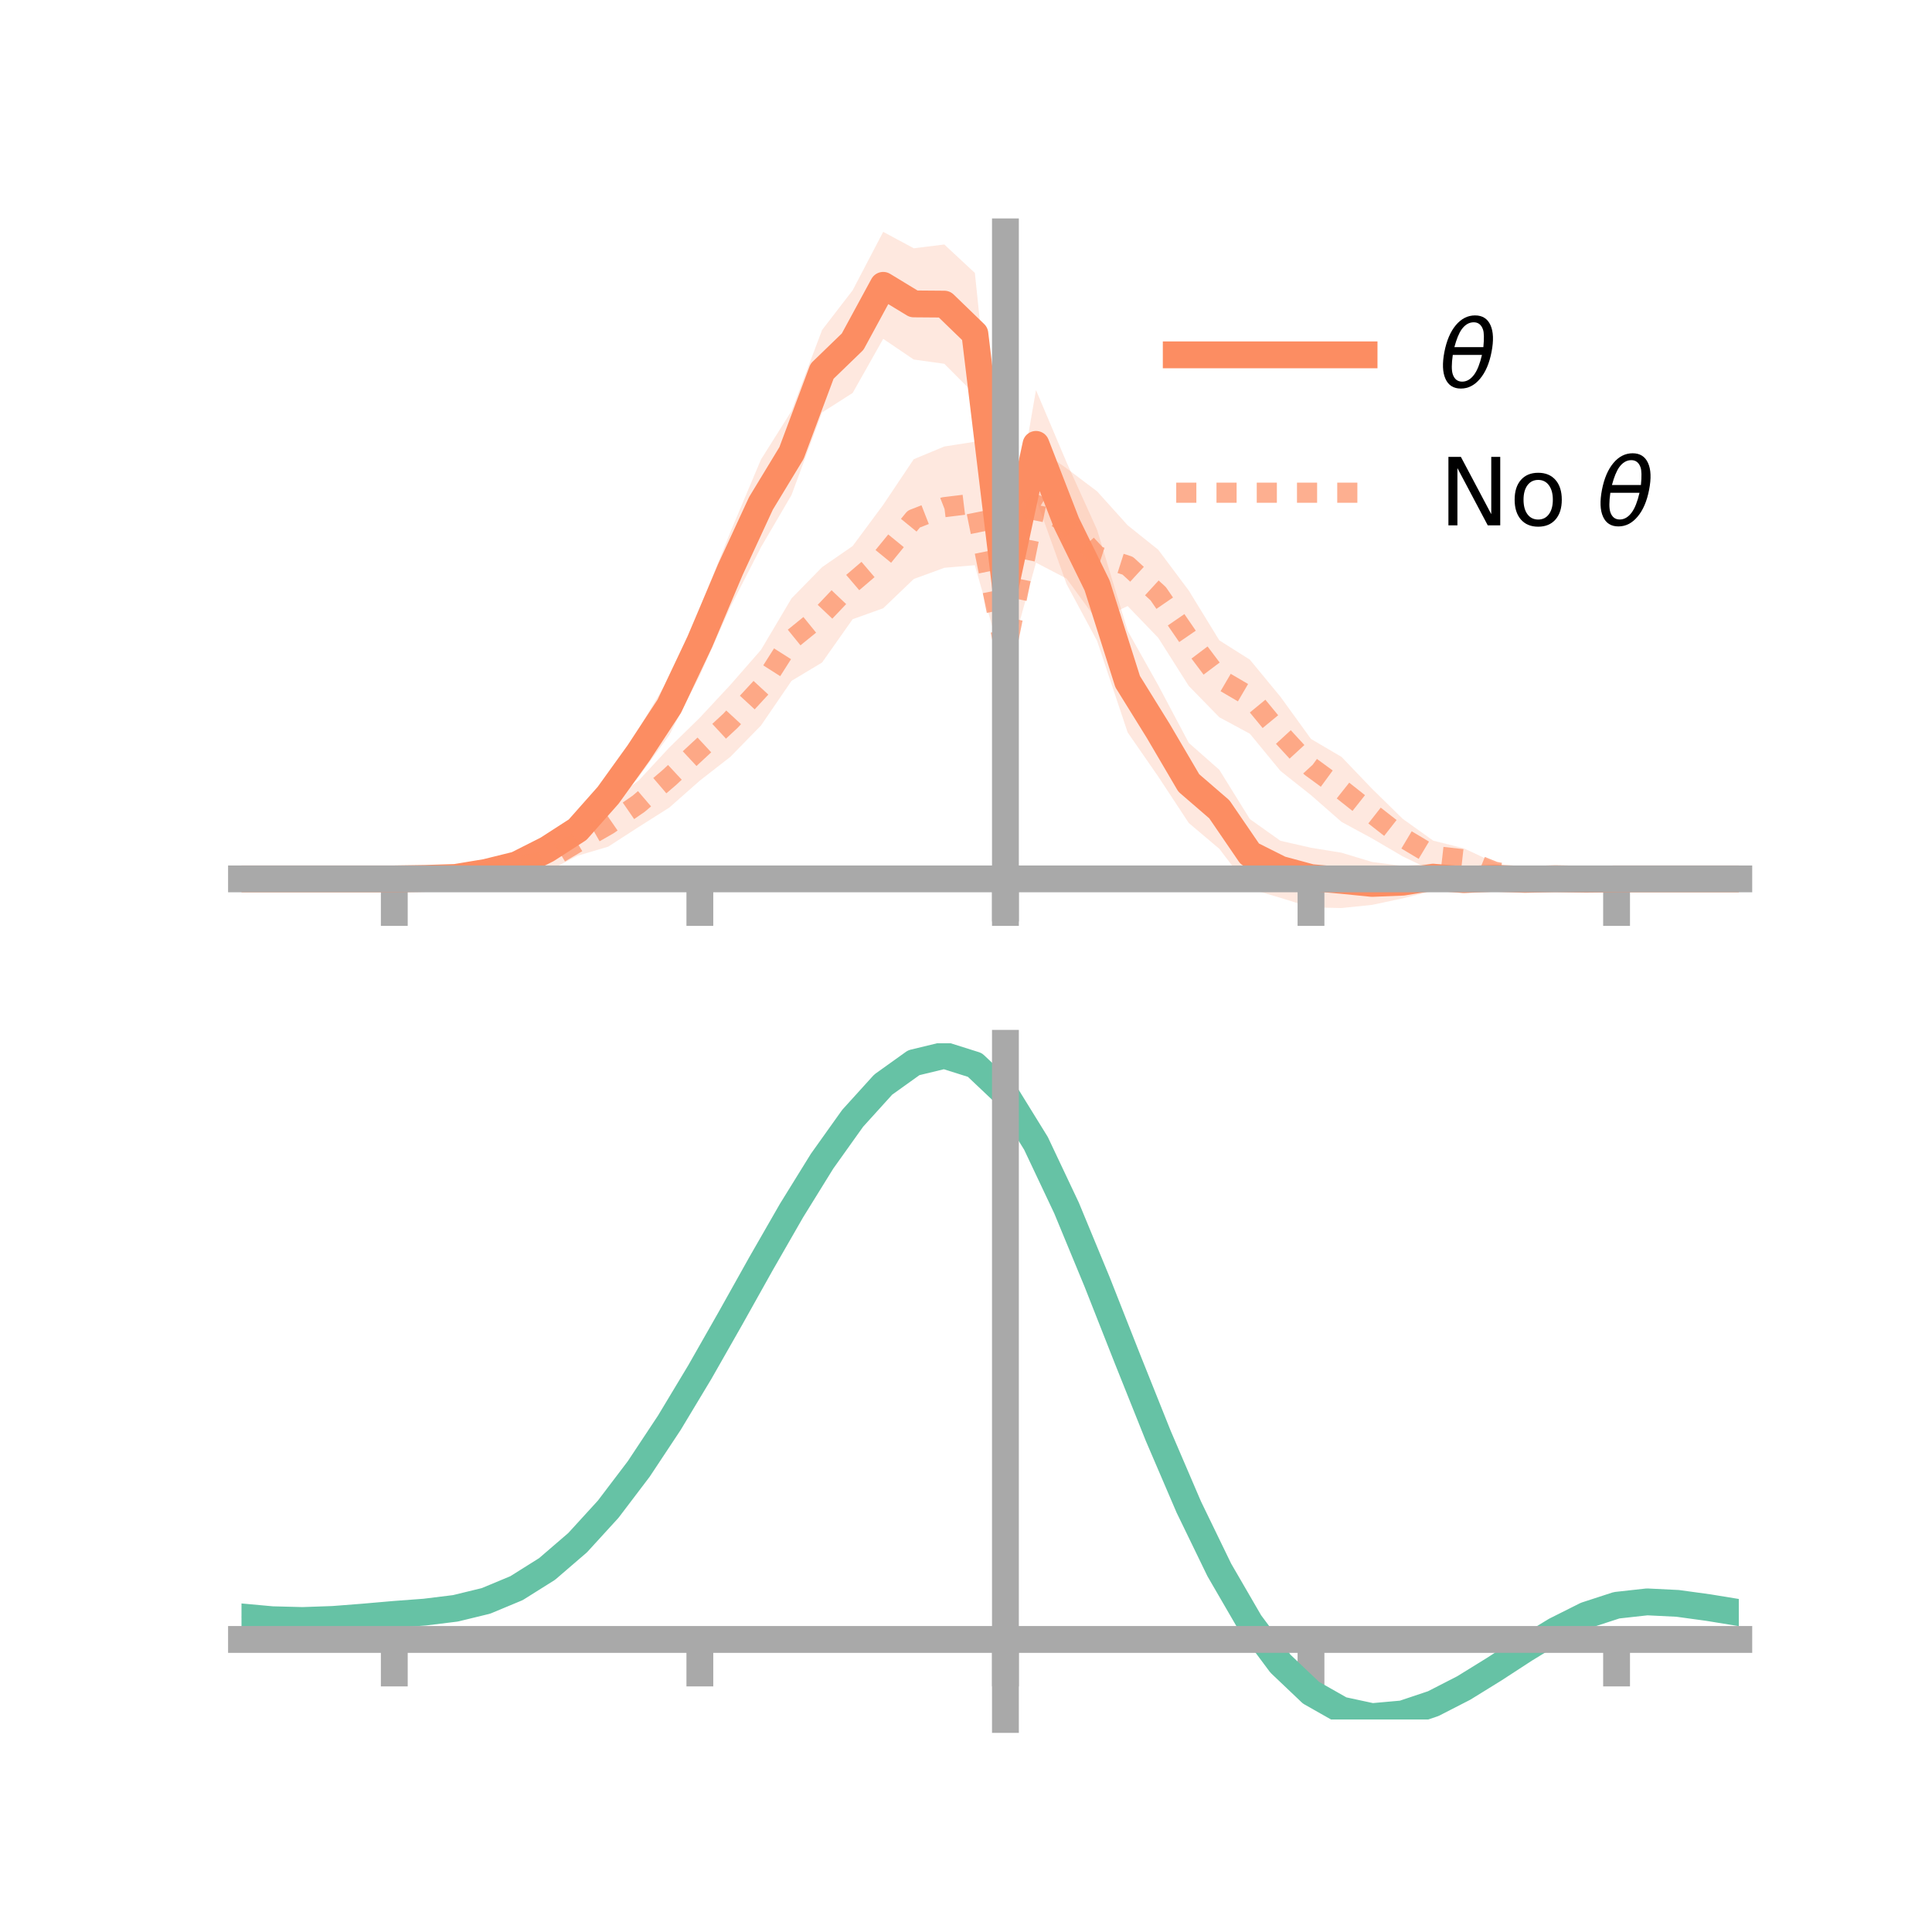 <?xml version="1.0" encoding="utf-8" standalone="no"?>
<!DOCTYPE svg PUBLIC "-//W3C//DTD SVG 1.1//EN"
  "http://www.w3.org/Graphics/SVG/1.1/DTD/svg11.dtd">
<!-- Created with matplotlib (https://matplotlib.org/) -->
<svg height="144pt" version="1.1" viewBox="0 0 144 144" width="144pt" xmlns="http://www.w3.org/2000/svg" xmlns:xlink="http://www.w3.org/1999/xlink">
 <defs>
  <style type="text/css">*{stroke-linecap:butt;stroke-linejoin:round;}</style>
 </defs>
 <g id="figure_1">
  <g id="patch_1">
   <path d="M 0 144 
L 144 144 
L 144 0 
L 0 0 
z
" style="fill:none;"/>
  </g>
  <g id="axes_1">
   <g id="patch_2">
    <path d="M 18 67.68 
L 129.6 67.68 
L 129.6 17.28 
L 18 17.28 
z
" style="fill:none;"/>
   </g>
   <g id="PolyCollection_1">
    <path clip-path="url(#pe87a9c97ea)" d="M 18 65.507 
L 18 65.507 
L 20.278 65.507 
L 22.555 65.507 
L 24.833 65.507 
L 27.11 65.507 
L 29.388 65.507 
L 31.665 65.403 
L 33.943 65.186 
L 36.22 64.641 
L 38.498 63.884 
L 40.776 62.42 
L 43.053 60.799 
L 45.331 57.887 
L 47.608 54.315 
L 49.886 50.49 
L 52.163 45.327 
L 54.441 39.649 
L 56.718 34.249 
L 58.996 30.631 
L 61.273 24.595 
L 63.551 21.637 
L 65.829 17.28 
L 68.106 18.504 
L 70.384 18.223 
L 72.661 20.344 
L 74.939 42.261 
L 77.216 29.07 
L 79.494 34.455 
L 81.771 39.488 
L 84.049 47.016 
L 86.327 51.072 
L 88.604 55.368 
L 90.882 57.378 
L 93.159 61.051 
L 95.437 62.667 
L 97.714 63.187 
L 99.992 63.557 
L 102.269 64.246 
L 104.547 64.545 
L 106.824 64.365 
L 109.102 64.712 
L 111.38 64.922 
L 113.657 65.168 
L 115.935 65.292 
L 118.212 65.479 
L 120.49 65.507 
L 122.767 65.507 
L 125.045 65.507 
L 127.322 65.507 
L 129.6 65.507 
L 129.6 65.507 
L 129.6 65.507 
L 127.322 65.507 
L 125.045 65.507 
L 122.767 65.507 
L 120.49 65.507 
L 118.212 65.584 
L 115.935 65.699 
L 113.657 65.921 
L 111.38 65.998 
L 109.102 66.411 
L 106.824 66.399 
L 104.547 66.96 
L 102.269 67.444 
L 99.992 67.68 
L 97.714 67.631 
L 95.437 66.917 
L 93.159 66.25 
L 90.882 63.267 
L 88.604 61.341 
L 86.327 57.88 
L 84.049 54.593 
L 81.771 47.77 
L 79.494 43.53 
L 77.216 37.175 
L 74.939 45.187 
L 72.661 29.402 
L 70.384 27.115 
L 68.106 26.799 
L 65.829 25.256 
L 63.551 29.29 
L 61.273 30.741 
L 58.996 36.894 
L 56.718 40.786 
L 54.441 45.232 
L 52.163 50.336 
L 49.886 54.784 
L 47.608 57.9 
L 45.331 60.654 
L 43.053 62.886 
L 40.776 64.201 
L 38.498 65.037 
L 36.22 65.404 
L 33.943 65.617 
L 31.665 65.541 
L 29.388 65.507 
L 27.11 65.507 
L 24.833 65.507 
L 22.555 65.507 
L 20.278 65.507 
L 18 65.507 
z
" style="fill:#fc8d62;fill-opacity:0.2;"/>
   </g>
   <g id="PolyCollection_2">
    <path clip-path="url(#pe87a9c97ea)" d="M 18 65.507 
L 18 65.507 
L 20.278 65.507 
L 22.555 65.507 
L 24.833 65.507 
L 27.11 65.507 
L 29.388 65.507 
L 31.665 65.361 
L 33.943 65.123 
L 36.22 64.599 
L 38.498 63.97 
L 40.776 63.312 
L 43.053 61.773 
L 45.331 59.841 
L 47.608 58.172 
L 49.886 55.717 
L 52.163 53.49 
L 54.441 51.042 
L 56.718 48.439 
L 58.996 44.6 
L 61.273 42.273 
L 63.551 40.7 
L 65.829 37.625 
L 68.106 34.226 
L 70.384 33.28 
L 72.661 32.923 
L 74.939 47.36 
L 77.216 33.297 
L 79.494 34.905 
L 81.771 36.622 
L 84.049 39.151 
L 86.327 40.972 
L 88.604 44.014 
L 90.882 47.729 
L 93.159 49.169 
L 95.437 51.932 
L 97.714 55.078 
L 99.992 56.416 
L 102.269 58.794 
L 104.547 61.029 
L 106.824 62.657 
L 109.102 63.228 
L 111.38 64.293 
L 113.657 64.984 
L 115.935 65.214 
L 118.212 65.421 
L 120.49 65.507 
L 122.767 65.507 
L 125.045 65.507 
L 127.322 65.507 
L 129.6 65.507 
L 129.6 65.507 
L 129.6 65.507 
L 127.322 65.507 
L 125.045 65.507 
L 122.767 65.507 
L 120.49 65.507 
L 118.212 65.598 
L 115.935 65.685 
L 113.657 65.826 
L 111.38 65.637 
L 109.102 64.868 
L 106.824 64.924 
L 104.547 63.829 
L 102.269 62.494 
L 99.992 61.261 
L 97.714 59.266 
L 95.437 57.46 
L 93.159 54.689 
L 90.882 53.461 
L 88.604 51.127 
L 86.327 47.537 
L 84.049 45.173 
L 81.771 46.245 
L 79.494 43.121 
L 77.216 41.937 
L 74.939 50.159 
L 72.661 42.126 
L 70.384 42.321 
L 68.106 43.155 
L 65.829 45.336 
L 63.551 46.152 
L 61.273 49.38 
L 58.996 50.747 
L 56.718 54.077 
L 54.441 56.408 
L 52.163 58.182 
L 49.886 60.192 
L 47.608 61.634 
L 45.331 63.106 
L 43.053 63.781 
L 40.776 64.952 
L 38.498 65.262 
L 36.22 65.444 
L 33.943 65.634 
L 31.665 65.586 
L 29.388 65.507 
L 27.11 65.507 
L 24.833 65.507 
L 22.555 65.507 
L 20.278 65.507 
L 18 65.507 
z
" style="fill:#fc8d62;fill-opacity:0.2;"/>
   </g>
   <g id="matplotlib.axis_1">
    <g id="xtick_1">
     <g id="line2d_1">
      <defs>
       <path d="M 0 0 
L 0 3.5 
" id="m1d64a6d953" style="stroke:#a9a9a9;stroke-width:2;"/>
      </defs>
      <g>
       <use style="fill:#a9a9a9;stroke:#a9a9a9;stroke-width:2;" x="29.388" xlink:href="#m1d64a6d953" y="65.507"/>
      </g>
     </g>
    </g>
    <g id="xtick_2">
     <g id="line2d_2">
      <g>
       <use style="fill:#a9a9a9;stroke:#a9a9a9;stroke-width:2;" x="52.163" xlink:href="#m1d64a6d953" y="65.507"/>
      </g>
     </g>
    </g>
    <g id="xtick_3">
     <g id="line2d_3">
      <g>
       <use style="fill:#a9a9a9;stroke:#a9a9a9;stroke-width:2;" x="74.939" xlink:href="#m1d64a6d953" y="65.507"/>
      </g>
     </g>
    </g>
    <g id="xtick_4">
     <g id="line2d_4">
      <g>
       <use style="fill:#a9a9a9;stroke:#a9a9a9;stroke-width:2;" x="97.714" xlink:href="#m1d64a6d953" y="65.507"/>
      </g>
     </g>
    </g>
    <g id="xtick_5">
     <g id="line2d_5">
      <g>
       <use style="fill:#a9a9a9;stroke:#a9a9a9;stroke-width:2;" x="120.49" xlink:href="#m1d64a6d953" y="65.507"/>
      </g>
     </g>
    </g>
   </g>
   <g id="matplotlib.axis_2"/>
   <g id="line2d_6">
    <path clip-path="url(#pe87a9c97ea)" d="M 18 65.507 
L 20.278 65.507 
L 22.555 65.507 
L 24.833 65.507 
L 27.11 65.507 
L 29.388 65.507 
L 31.665 65.472 
L 33.943 65.401 
L 36.22 65.023 
L 38.498 64.46 
L 40.776 63.31 
L 43.053 61.842 
L 45.331 59.271 
L 47.608 56.107 
L 49.886 52.637 
L 52.163 47.831 
L 54.441 42.441 
L 56.718 37.517 
L 58.996 33.763 
L 61.273 27.668 
L 63.551 25.464 
L 65.829 21.268 
L 68.106 22.651 
L 70.384 22.669 
L 72.661 24.873 
L 74.939 43.724 
L 77.216 33.122 
L 79.494 38.992 
L 81.771 43.629 
L 84.049 50.804 
L 86.327 54.476 
L 88.604 58.355 
L 90.882 60.322 
L 93.159 63.65 
L 95.437 64.792 
L 97.714 65.409 
L 99.992 65.618 
L 102.269 65.845 
L 104.547 65.753 
L 106.824 65.382 
L 109.102 65.562 
L 111.38 65.46 
L 113.657 65.544 
L 115.935 65.496 
L 118.212 65.532 
L 120.49 65.507 
L 122.767 65.507 
L 125.045 65.507 
L 127.322 65.507 
L 129.6 65.507 
" style="fill:none;stroke:#fc8d62;stroke-linecap:square;stroke-width:2;"/>
   </g>
   <g id="line2d_7">
    <path clip-path="url(#pe87a9c97ea)" d="M 18 65.507 
L 20.278 65.507 
L 22.555 65.507 
L 24.833 65.507 
L 27.11 65.507 
L 29.388 65.507 
L 31.665 65.473 
L 33.943 65.378 
L 36.22 65.021 
L 38.498 64.616 
L 40.776 64.132 
L 43.053 62.777 
L 45.331 61.474 
L 47.608 59.903 
L 49.886 57.954 
L 52.163 55.836 
L 54.441 53.725 
L 56.718 51.258 
L 58.996 47.674 
L 61.273 45.826 
L 63.551 43.426 
L 65.829 41.48 
L 68.106 38.691 
L 70.384 37.801 
L 72.661 37.524 
L 74.939 48.76 
L 77.216 37.617 
L 79.494 39.013 
L 81.771 41.434 
L 84.049 42.162 
L 86.327 44.254 
L 88.604 47.57 
L 90.882 50.595 
L 93.159 51.929 
L 95.437 54.696 
L 97.714 57.172 
L 99.992 58.839 
L 102.269 60.644 
L 104.547 62.429 
L 106.824 63.79 
L 109.102 64.048 
L 111.38 64.965 
L 113.657 65.405 
L 115.935 65.449 
L 118.212 65.51 
L 120.49 65.507 
L 122.767 65.507 
L 125.045 65.507 
L 127.322 65.507 
L 129.6 65.507 
" style="fill:none;stroke:#fc8d62;stroke-dasharray:1.5,1.5;stroke-dashoffset:0;stroke-opacity:0.7;stroke-width:1.5;"/>
   </g>
   <g id="patch_3">
    <path d="M 74.939 67.68 
L 74.939 17.28 
" style="fill:none;stroke:#a9a9a9;stroke-linecap:square;stroke-linejoin:miter;stroke-width:2;"/>
   </g>
   <g id="patch_4">
    <path d="M 129.6 67.68 
L 129.6 17.28 
" style="fill:none;"/>
   </g>
   <g id="patch_5">
    <path d="M 18 65.507 
L 129.6 65.507 
" style="fill:none;stroke:#a9a9a9;stroke-linecap:square;stroke-linejoin:miter;stroke-width:2;"/>
   </g>
   <g id="patch_6">
    <path d="M 18 17.28 
L 129.6 17.28 
" style="fill:none;"/>
   </g>
   <g id="legend_1">
    <g id="line2d_8">
     <path d="M 87.67 26.449 
L 101.67 26.449 
" style="fill:none;stroke:#fc8d62;stroke-linecap:square;stroke-width:2;"/>
    </g>
    <g id="line2d_9"/>
    <g id="text_1">
     <!-- $\theta$ -->
     <g transform="translate(107.27 28.899)scale(0.07 -0.07)">
      <defs>
       <path d="M 45.516 34.672 
L 14.453 34.672 
Q 12.359 20.062 14.5 13.875 
Q 17.188 6.25 24.469 6.25 
Q 31.781 6.25 37.359 13.922 
Q 42.234 20.656 45.516 34.672 
z
M 47.016 42.969 
Q 48.344 56.844 46.625 61.719 
Q 43.953 69.438 36.766 69.438 
Q 29.297 69.438 23.828 61.812 
Q 19.531 55.672 16.156 42.969 
z
M 38.188 76.766 
Q 49.906 76.766 54.594 66.406 
Q 59.281 56.109 55.719 37.844 
Q 52.203 19.625 43.453 9.281 
Q 34.766 -1.125 23.047 -1.125 
Q 11.281 -1.125 6.641 9.281 
Q 2 19.625 5.516 37.844 
Q 9.078 56.109 17.719 66.406 
Q 26.422 76.766 38.188 76.766 
z
" id="DejaVuSans-Oblique-952"/>
      </defs>
      <use transform="translate(0 0.234)" xlink:href="#DejaVuSans-Oblique-952"/>
     </g>
    </g>
    <g id="line2d_10">
     <path d="M 87.67 36.724 
L 101.67 36.724 
" style="fill:none;stroke:#fc8d62;stroke-dasharray:1.5,1.5;stroke-dashoffset:0;stroke-opacity:0.7;stroke-width:1.5;"/>
    </g>
    <g id="line2d_11"/>
    <g id="text_2">
     <!-- No $\theta$ -->
     <g transform="translate(107.27 39.174)scale(0.07 -0.07)">
      <defs>
       <path d="M 9.812 72.906 
L 23.094 72.906 
L 55.422 11.922 
L 55.422 72.906 
L 64.984 72.906 
L 64.984 0 
L 51.703 0 
L 19.391 60.984 
L 19.391 0 
L 9.812 0 
z
" id="DejaVuSans-78"/>
       <path d="M 30.609 48.391 
Q 23.391 48.391 19.188 42.75 
Q 14.984 37.109 14.984 27.297 
Q 14.984 17.484 19.156 11.844 
Q 23.344 6.203 30.609 6.203 
Q 37.797 6.203 41.984 11.859 
Q 46.188 17.531 46.188 27.297 
Q 46.188 37.016 41.984 42.703 
Q 37.797 48.391 30.609 48.391 
z
M 30.609 56 
Q 42.328 56 49.016 48.375 
Q 55.719 40.766 55.719 27.297 
Q 55.719 13.875 49.016 6.219 
Q 42.328 -1.422 30.609 -1.422 
Q 18.844 -1.422 12.172 6.219 
Q 5.516 13.875 5.516 27.297 
Q 5.516 40.766 12.172 48.375 
Q 18.844 56 30.609 56 
z
" id="DejaVuSans-111"/>
       <path id="DejaVuSans-32"/>
      </defs>
      <use transform="translate(0 0.234)" xlink:href="#DejaVuSans-78"/>
      <use transform="translate(74.805 0.234)" xlink:href="#DejaVuSans-111"/>
      <use transform="translate(135.986 0.234)" xlink:href="#DejaVuSans-32"/>
      <use transform="translate(167.773 0.234)" xlink:href="#DejaVuSans-Oblique-952"/>
     </g>
    </g>
   </g>
  </g>
  <g id="axes_2">
   <g id="patch_7">
    <path d="M 18 128.16 
L 129.6 128.16 
L 129.6 77.76 
L 18 77.76 
z
" style="fill:none;"/>
   </g>
   <g id="PolyCollection_3">
    <path clip-path="url(#pda68a93521)" d="M 18 120.553 
L 18 120.479 
L 20.278 120.695 
L 22.555 120.754 
L 24.833 120.666 
L 27.11 120.479 
L 29.388 120.273 
L 31.665 120.097 
L 33.943 119.811 
L 36.22 119.252 
L 38.498 118.292 
L 40.776 116.84 
L 43.053 114.845 
L 45.331 112.298 
L 47.608 109.232 
L 49.886 105.714 
L 52.163 101.845 
L 54.441 97.754 
L 56.718 93.597 
L 58.996 89.546 
L 61.273 85.793 
L 63.551 82.535 
L 65.829 79.976 
L 68.106 78.318 
L 70.384 77.76 
L 72.661 78.491 
L 74.939 80.68 
L 77.216 84.419 
L 79.494 89.305 
L 81.771 94.888 
L 84.049 100.749 
L 86.327 106.524 
L 88.604 111.911 
L 90.882 116.675 
L 93.159 120.654 
L 95.437 123.751 
L 97.714 125.936 
L 99.992 127.238 
L 102.269 127.734 
L 104.547 127.537 
L 106.824 126.788 
L 109.102 125.639 
L 111.38 124.255 
L 113.657 122.799 
L 115.935 121.431 
L 118.212 120.303 
L 120.49 119.566 
L 122.767 119.317 
L 125.045 119.435 
L 127.322 119.757 
L 129.6 120.141 
L 129.6 120.241 
L 129.6 120.241 
L 127.322 119.882 
L 125.045 119.579 
L 122.767 119.473 
L 120.49 119.728 
L 118.212 120.476 
L 115.935 121.631 
L 113.657 123.045 
L 111.38 124.552 
L 109.102 125.985 
L 106.824 127.172 
L 104.547 127.948 
L 102.269 128.16 
L 99.992 127.675 
L 97.714 126.393 
L 95.437 124.25 
L 93.159 121.228 
L 90.882 117.359 
L 88.604 112.734 
L 86.327 107.505 
L 84.049 101.897 
L 81.771 96.201 
L 79.494 90.772 
L 77.216 86.019 
L 74.939 82.383 
L 72.661 80.26 
L 70.384 79.555 
L 68.106 80.099 
L 65.829 81.702 
L 63.551 84.17 
L 61.273 87.305 
L 58.996 90.91 
L 56.718 94.794 
L 54.441 98.774 
L 52.163 102.686 
L 49.886 106.383 
L 47.608 109.745 
L 45.331 112.678 
L 43.053 115.12 
L 40.776 117.043 
L 38.498 118.453 
L 36.22 119.392 
L 33.943 119.94 
L 31.665 120.217 
L 29.388 120.382 
L 27.11 120.572 
L 24.833 120.74 
L 22.555 120.812 
L 20.278 120.752 
L 18 120.553 
z
" style="fill:#66c2a5;fill-opacity:0.2;"/>
   </g>
   <g id="matplotlib.axis_3">
    <g id="xtick_6">
     <g id="line2d_12">
      <g>
       <use style="fill:#a9a9a9;stroke:#a9a9a9;stroke-width:2;" x="29.388" xlink:href="#m1d64a6d953" y="122.195"/>
      </g>
     </g>
    </g>
    <g id="xtick_7">
     <g id="line2d_13">
      <g>
       <use style="fill:#a9a9a9;stroke:#a9a9a9;stroke-width:2;" x="52.163" xlink:href="#m1d64a6d953" y="122.195"/>
      </g>
     </g>
    </g>
    <g id="xtick_8">
     <g id="line2d_14">
      <g>
       <use style="fill:#a9a9a9;stroke:#a9a9a9;stroke-width:2;" x="74.939" xlink:href="#m1d64a6d953" y="122.195"/>
      </g>
     </g>
    </g>
    <g id="xtick_9">
     <g id="line2d_15">
      <g>
       <use style="fill:#a9a9a9;stroke:#a9a9a9;stroke-width:2;" x="97.714" xlink:href="#m1d64a6d953" y="122.195"/>
      </g>
     </g>
    </g>
    <g id="xtick_10">
     <g id="line2d_16">
      <g>
       <use style="fill:#a9a9a9;stroke:#a9a9a9;stroke-width:2;" x="120.49" xlink:href="#m1d64a6d953" y="122.195"/>
      </g>
     </g>
    </g>
   </g>
   <g id="matplotlib.axis_4"/>
   <g id="line2d_17">
    <path clip-path="url(#pda68a93521)" d="M 18 120.516 
L 20.278 120.724 
L 22.555 120.783 
L 24.833 120.703 
L 27.11 120.526 
L 29.388 120.327 
L 31.665 120.157 
L 33.943 119.876 
L 36.22 119.322 
L 38.498 118.373 
L 40.776 116.942 
L 43.053 114.982 
L 45.331 112.488 
L 47.608 109.488 
L 49.886 106.049 
L 52.163 102.265 
L 54.441 98.264 
L 56.718 94.195 
L 58.996 90.228 
L 61.273 86.549 
L 63.551 83.353 
L 65.829 80.839 
L 68.106 79.209 
L 70.384 78.658 
L 72.661 79.376 
L 74.939 81.532 
L 77.216 85.219 
L 79.494 90.038 
L 81.771 95.545 
L 84.049 101.323 
L 86.327 107.015 
L 88.604 112.322 
L 90.882 117.017 
L 93.159 120.941 
L 95.437 124.001 
L 97.714 126.165 
L 99.992 127.457 
L 102.269 127.947 
L 104.547 127.743 
L 106.824 126.98 
L 109.102 125.812 
L 111.38 124.404 
L 113.657 122.922 
L 115.935 121.531 
L 118.212 120.389 
L 120.49 119.647 
L 122.767 119.395 
L 125.045 119.507 
L 127.322 119.819 
L 129.6 120.191 
" style="fill:none;stroke:#66c2a5;stroke-linecap:square;stroke-width:2;"/>
   </g>
   <g id="patch_8">
    <path d="M 74.939 128.16 
L 74.939 77.76 
" style="fill:none;stroke:#a9a9a9;stroke-linecap:square;stroke-linejoin:miter;stroke-width:2;"/>
   </g>
   <g id="patch_9">
    <path d="M 129.6 128.16 
L 129.6 77.76 
" style="fill:none;"/>
   </g>
   <g id="patch_10">
    <path d="M 18 122.195 
L 129.6 122.195 
" style="fill:none;stroke:#a9a9a9;stroke-linecap:square;stroke-linejoin:miter;stroke-width:2;"/>
   </g>
   <g id="patch_11">
    <path d="M 18 77.76 
L 129.6 77.76 
" style="fill:none;"/>
   </g>
  </g>
 </g>
 <defs>
  <clipPath id="pe87a9c97ea">
   <rect height="50.4" width="111.6" x="18" y="17.28"/>
  </clipPath>
  <clipPath id="pda68a93521">
   <rect height="50.4" width="111.6" x="18" y="77.76"/>
  </clipPath>
 </defs>
</svg>
